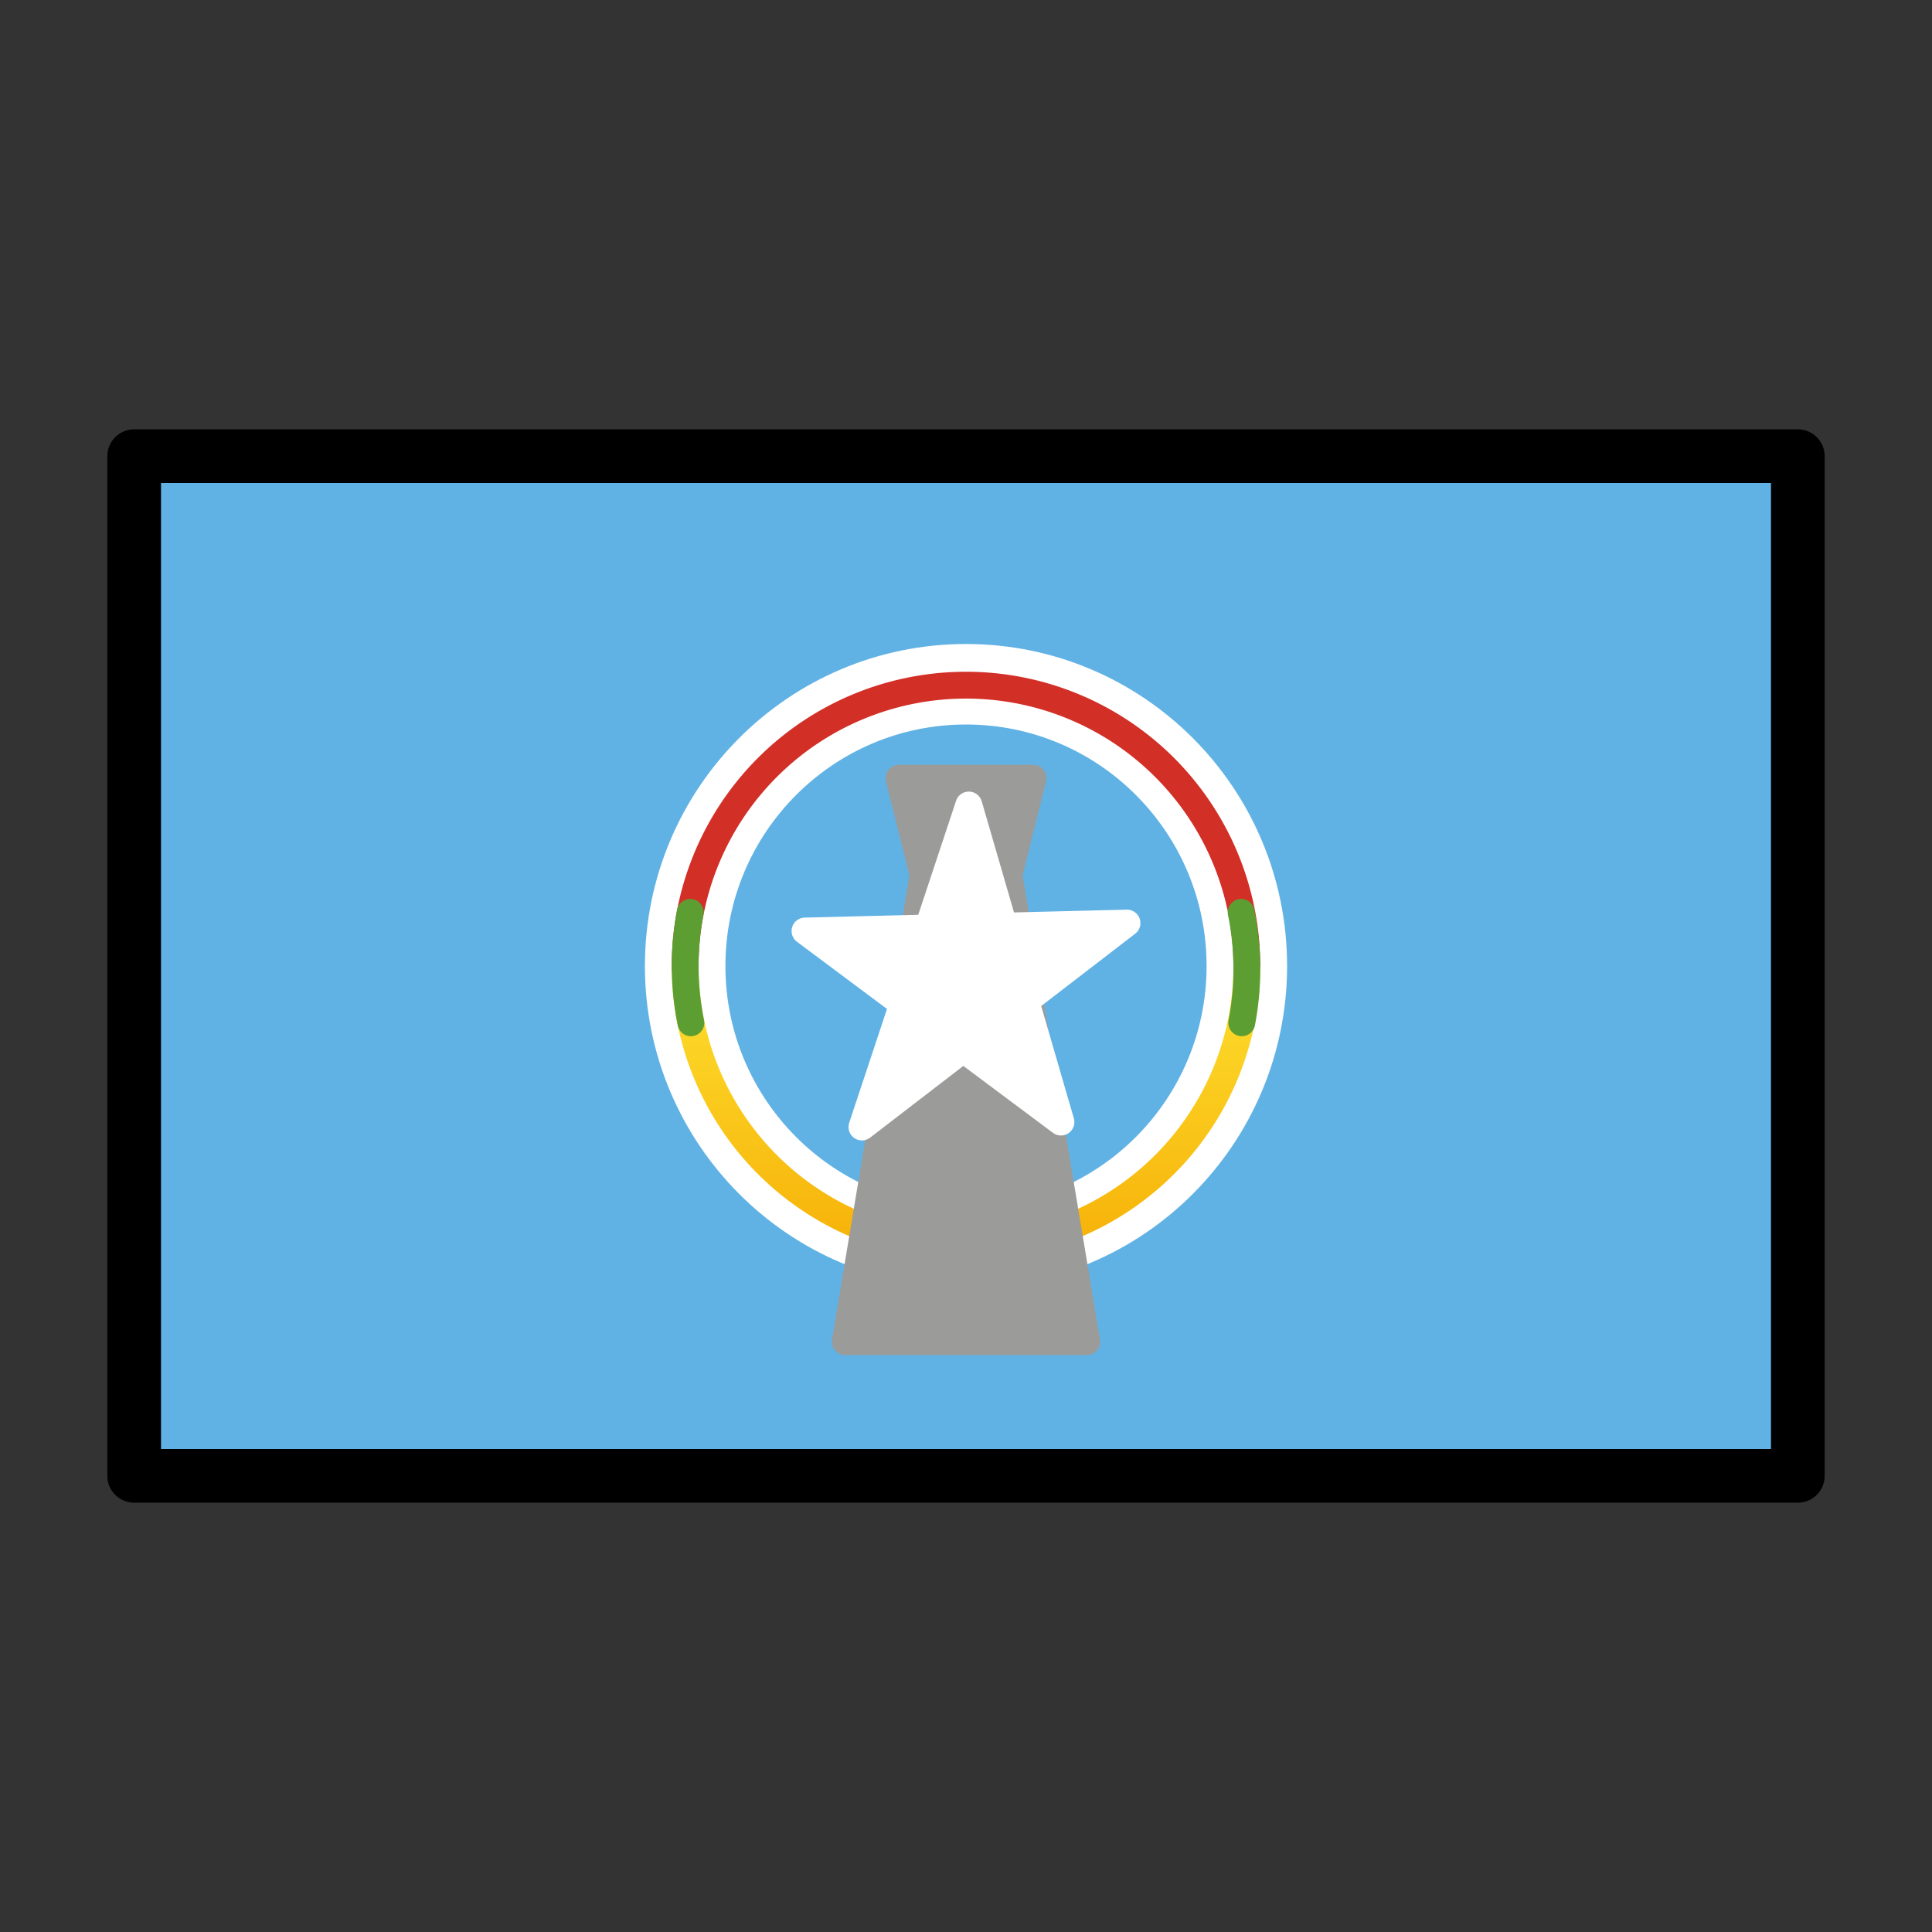 <svg viewBox="0 0 72 72" xmlns="http://www.w3.org/2000/svg">
  <rect x="0" y="0" width="72" height="72" fill="#333333" stroke="none"/>
  <defs>
    <linearGradient id="yellow-gradient" x1="0%" x2="0%" y1="0%" y2="100%">
      <stop offset="0%" style="stop-color:#FDE02F;stop-opacity:1;"/>
      <stop offset="100%" style="stop-color:#F7B209;stop-opacity:1;"/>
    </linearGradient>
  </defs>
  <g id="color">
    <rect fill="#61b2e4" height="38" width="62" x="5" y="17"/>
    <g>
      <ellipse cx="36" cy="36" fill="none" rx="10.466" ry="10.5" stroke="#fff" stroke-miterlimit="10" stroke-width="3"/>
      <path d="M46.466,35.931a10.466,10.466,0,1,1-20.932.137" fill="none" stroke="url(#yellow-gradient)" stroke-linecap="round" stroke-linejoin="round"/>
      <path d="M25.534,36.069a10.466,10.466,0,1,1,20.932-.137" fill="none" stroke="#d22f27" stroke-linecap="round" stroke-linejoin="round"/>
      <polygon fill="#9b9b9a" points="40.5 50 31.5 50 34.5 32 37.5 32 40.5 50" stroke="#9b9b9a" stroke-linecap="round" stroke-linejoin="round"/>
      <polygon fill="#9b9b9a" points="38.5 29 33.5 29 34.5 33 37.5 33 38.5 29" stroke="#9b9b9a" stroke-linecap="round" stroke-linejoin="round"/>
      <polygon fill="#fff" points="32.122 42 36.105 30 39.539 41.816 30 34.696 42 34.4 32.122 42" stroke="#fff" stroke-linecap="round" stroke-linejoin="round"/>
      <path d="M25.747,38.116A10.642,10.642,0,0,1,25.724,34" fill="none" stroke="#5c9e31" stroke-linecap="round" stroke-linejoin="round"/>
      <path d="M46.254,34a10.639,10.639,0,0,1,.023,4.116" fill="none" stroke="#5c9e31" stroke-linecap="round" stroke-linejoin="round"/>
    </g>
  </g>
  <g id="line">
    <rect fill="none" height="38" stroke="#000" stroke-linecap="round" stroke-linejoin="round" stroke-width="2" width="62" x="5" y="17"/>
  </g>
</svg>